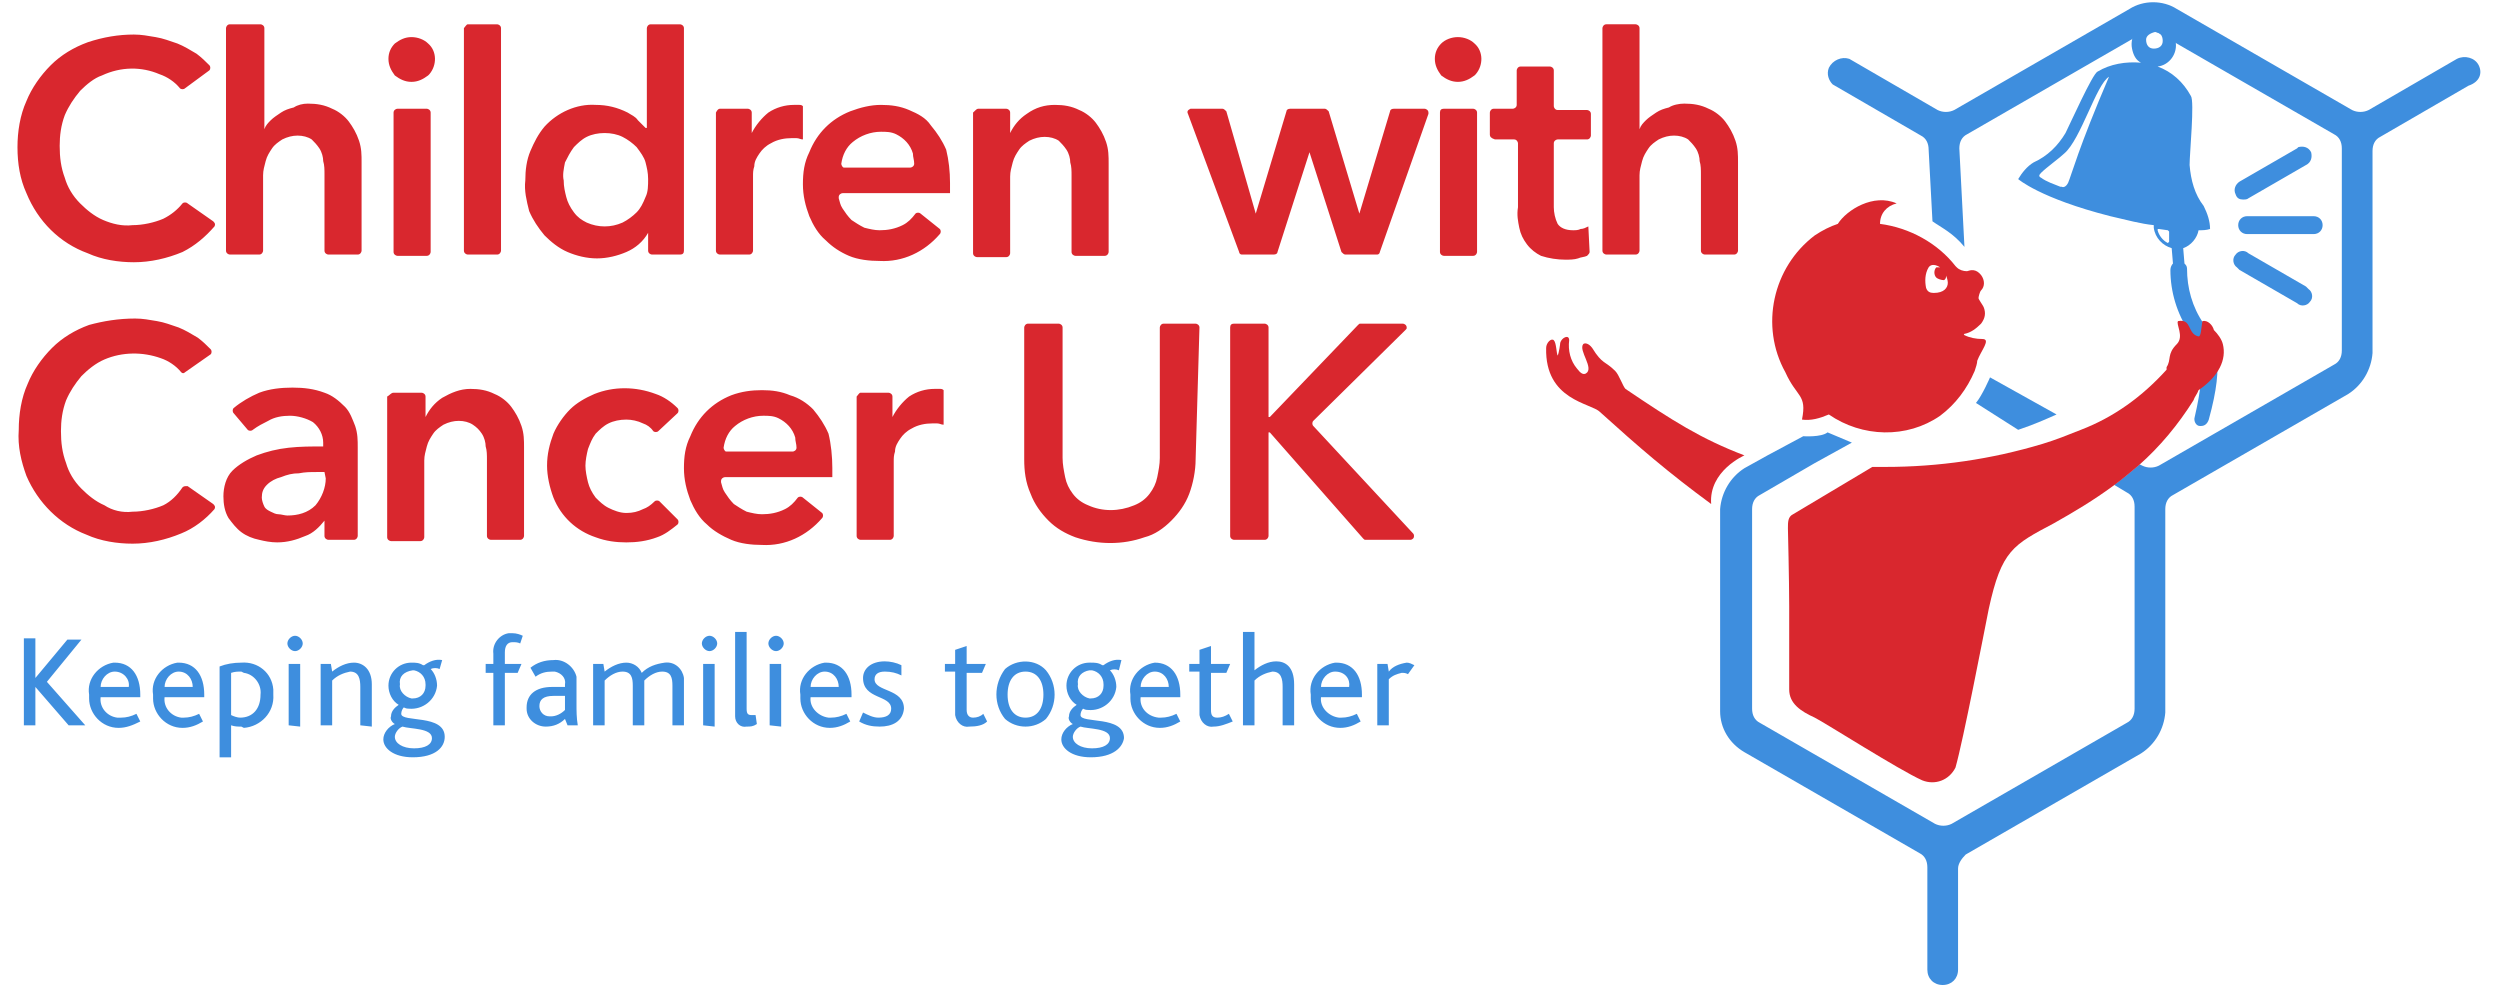 <svg height="985" viewBox="0 1.1 192.7 77" width="2500" xmlns="http://www.w3.org/2000/svg"><path d="m4 57.8-2.6-3v3h-.9v-6.8h.9v3.1l2.5-3h1.1l-2.7 3.3 3 3.4zm2.5-2.2c-.1.8.5 1.5 1.3 1.6h.3c.4 0 .8-.1 1.2-.3l.3.6c-.6.3-1.1.5-1.7.5-1.3 0-2.3-1.1-2.3-2.3v-.3c-.2-1.2.7-2.3 1.9-2.5h.1c1.3 0 2 1 2 2.5v.2zm1.1-2c-.6 0-1.1.6-1.1 1.2h2.2c.1-.6-.4-1.2-1.1-1.2zm3.9 2c-.1.8.5 1.5 1.3 1.6h.2c.4 0 .8-.1 1.2-.3l.3.6c-.5.3-1 .5-1.6.5-1.3 0-2.3-1.1-2.3-2.3v-.3c-.2-1.2.7-2.3 1.9-2.5h.1c1.3 0 2 1 2 2.5v.2zm1.1-2c-.6 0-1.1.6-1.1 1.2h2.2c0-.6-.4-1.2-1.1-1.2zm4.9 4.3c-.3 0-.5 0-.8-.1v2.5h-.9v-7.1c.5-.2 1.1-.3 1.7-.3 1.3-.1 2.4.8 2.5 2.1v.4c.1 1.4-1 2.5-2.3 2.6zm0-4.3c-.3 0-.5 0-.8.1v3.3c.2.1.5.2.7.2 1 0 1.6-.7 1.6-1.8.1-.8-.5-1.6-1.3-1.7zm4.8-2.2c0 .3-.3.6-.6.6s-.6-.3-.6-.6.3-.6.6-.6.6.3.6.6zm-1.1 6.4v-4.8h.9v4.9zm5.6 0v-3c0-.6-.1-1.2-.8-1.2-.5.1-1 .3-1.4.7v3.5h-.9v-4.8h.8l.1.6c.5-.4 1.1-.7 1.7-.7.7 0 1.4.5 1.4 1.7v3.3zm4.1 2.5c-1.5 0-2.3-.7-2.3-1.4 0-.5.4-1 .9-1.2-.2-.1-.4-.4-.3-.6 0-.4.3-.7.6-.9-.5-.3-.8-.9-.8-1.5 0-1 .8-1.8 1.8-1.8.3 0 .6 0 .9.2h.1c.4-.3.9-.5 1.4-.4l-.2.7c-.2-.1-.5-.1-.7 0 .3.3.5.8.5 1.3-.1 1.1-1.1 1.9-2.2 1.8-.1 0-.2 0-.4-.1-.1.1-.2.3-.2.5 0 .7 3.4 0 3.4 1.8 0 .8-.7 1.6-2.5 1.6zm-.8-2.4c-.3.1-.6.5-.6.8 0 .5.6.9 1.5.9s1.4-.3 1.4-.8c0-.8-1.7-.7-2.3-.9zm-.2-3.3c-.1.5.4 1 .9 1.1h.1c.6 0 1-.4 1-1v-.1c0-.6-.4-1-.9-1.1h-.1c-.7.1-1.1.5-1 1.1zm9.4-3.2c-.2-.1-.4-.1-.6-.1-.4 0-.6.3-.6.8v.9h1.3l-.3.7h-1v4.1h-.9v-4.1h-.6v-.7h.6v-.8c-.1-.8.5-1.5 1.2-1.6h.3c.3 0 .6.1.8.2zm3.7 6.4-.2-.5c-.4.4-.9.6-1.5.6-.8 0-1.5-.6-1.5-1.4v-.1c0-1 .7-1.6 2-1.6h1v-.2c.1-.5-.3-.9-.8-1h-.2c-.5 0-.9.1-1.3.4l-.4-.7c.5-.4 1.1-.6 1.8-.6.8-.1 1.6.5 1.8 1.3v2.1c0 .6 0 1.1.1 1.7zm-.2-2.3h-.9c-.8 0-1.1.3-1.1.8 0 .4.3.8.8.8h.1c.4 0 .8-.2 1.1-.5zm8.4 2.3v-3.1c0-.6-.1-1.1-.8-1.1-.5 0-1 .3-1.4.7v3.5h-.9v-3.1c0-.6-.1-1.1-.8-1.1-.5 0-1 .3-1.4.7v3.5h-.9v-4.8h.8l.1.6c.5-.4 1.1-.7 1.7-.7.5 0 1 .3 1.2.8.5-.5 1.1-.7 1.8-.8.8-.1 1.4.5 1.5 1.2v3.7zm3.5-6.4c0 .3-.3.6-.6.6s-.6-.3-.6-.6.3-.6.6-.6.6.3.6.6zm-1.1 6.4v-4.8h.9v4.9zm3.4.1c-.5.1-.9-.3-.9-.8v-6.6h.9v6c0 .4.1.5.4.5h.3l.1.7c-.3.2-.5.2-.8.2zm2.9-6.5c0 .3-.3.6-.6.6s-.6-.3-.6-.6.3-.6.6-.6.6.3.6.6zm-1.1 6.4v-4.8h.9v4.9zm3.2-2.2c-.1.8.6 1.5 1.4 1.6h.2c.4 0 .8-.1 1.2-.3l.3.6c-.5.3-1 .5-1.6.5-1.3 0-2.3-1.1-2.3-2.3v-.3c-.2-1.2.7-2.3 1.9-2.5h.1c1.3 0 2 1 2 2.5v.2zm1.1-2c-.6 0-1.1.6-1.1 1.2h2.2c0-.6-.4-1.2-1.1-1.2zm4.3 4.3c-.6 0-1.1-.1-1.6-.4l.3-.7c.4.2.8.4 1.2.4.6 0 1-.2 1-.7 0-1.1-2.2-.7-2.2-2.4 0-.7.6-1.3 1.7-1.3.4 0 .9.1 1.3.3v.8c-.4-.2-.8-.3-1.3-.3s-.8.2-.8.6c0 1 2.3.7 2.3 2.3-.1 1-.9 1.4-1.9 1.4zm7 0c-.5.1-1-.3-1.1-.9v-3.4h-.8v-.6h.8v-1.1l.9-.3v1.4h1.5l-.3.7h-1.2v2.9c0 .4.2.6.5.6s.6-.1.8-.3l.3.6c-.3.3-.8.4-1.4.4zm6-4.4c.9 1.1.9 2.7 0 3.8-.9.8-2.3.8-3.2 0-.9-1.1-.9-2.7 0-3.9.9-.8 2.4-.8 3.2.1zm-3 1.9c0 1.1.5 1.8 1.4 1.8s1.4-.7 1.4-1.8-.5-1.8-1.4-1.8-1.4.7-1.4 1.8zm6.5 4.9c-1.5 0-2.3-.7-2.3-1.4 0-.5.4-1 .9-1.2-.2-.1-.4-.4-.3-.6 0-.4.3-.7.6-.9-.5-.3-.8-.9-.8-1.5 0-1 .8-1.8 1.8-1.8h.1c.3 0 .6 0 .9.2h.1c.4-.3.9-.5 1.4-.4l-.2.8c-.2-.1-.5-.1-.7 0 .3.3.5.8.5 1.3-.1 1.1-1.1 1.9-2.2 1.8-.1 0-.2 0-.4-.1-.1.1-.2.3-.2.5 0 .7 3.4 0 3.4 1.8-.1.7-.8 1.5-2.6 1.5zm-.8-2.4c-.3.1-.6.5-.6.8 0 .5.6.9 1.5.9s1.4-.3 1.4-.8c0-.8-1.7-.7-2.3-.9zm-.2-3.3c-.1.5.4 1 .9 1.1h.1c.6 0 1-.4 1-1v-.1c0-.6-.4-1-.9-1.1h-.2c-.6.1-1 .5-.9 1.1zm4.9 1c-.1.8.5 1.5 1.4 1.6h.2c.4 0 .8-.1 1.2-.3l.3.6c-.5.3-1 .5-1.6.5-1.3 0-2.3-1.1-2.3-2.3v-.3c-.2-1.2.7-2.3 1.9-2.5 1.3 0 2 1 2 2.5v.2zm1.1-2c-.6 0-1.1.6-1.1 1.2h2.2c0-.6-.4-1.2-1.1-1.2zm4.6 4.3c-.5.1-1-.3-1.1-.9v-3.4h-.8v-.6h.8v-1.1l.9-.3v1.4h1.5l-.3.7h-1.2v2.9c0 .4.1.6.5.6.3 0 .6-.1.9-.3l.3.6c-.5.2-1 .4-1.5.4zm5.4-.1v-3c0-.6-.1-1.2-.8-1.2-.5.1-1 .3-1.4.7v3.5h-.9v-7.3h.9v3c.5-.4 1.1-.7 1.7-.7.7 0 1.4.4 1.4 1.8v3.2zm3-2.2c-.1.8.6 1.5 1.4 1.6h.2c.4 0 .8-.1 1.2-.3l.3.6c-.5.3-1 .5-1.6.5-1.3 0-2.3-1.1-2.3-2.3v-.3c-.2-1.2.7-2.3 1.9-2.5h.1c1.3 0 2 1 2 2.5v.2zm1.1-2c-.6 0-1.1.6-1.1 1.2h2.2c.1-.6-.3-1.2-1.1-1.2zm5.7.2c-.2-.1-.3-.1-.5-.1-.4.1-.7.2-1 .5v3.6h-.9v-4.8h.8l.1.6c.3-.4.8-.6 1.4-.7.2 0 .4.1.6.2z" fill="#3e8ede"/><path d="m13.1 8c-.1.1-.3.1-.4 0-.4-.5-1-.9-1.6-1.1-1.4-.6-3-.6-4.5.1-.6.2-1.2.7-1.7 1.2-.5.6-.9 1.2-1.2 1.9-.3.8-.4 1.6-.4 2.4 0 .9.1 1.7.4 2.5.2.7.6 1.4 1.2 2 .5.5 1.1 1 1.8 1.3s1.5.5 2.3.4c.8 0 1.7-.2 2.4-.5.6-.3 1.1-.7 1.5-1.2.1-.1.3-.1.4 0l2 1.4c.1.1.2.2.1.4-.7.8-1.5 1.5-2.5 2-1.2.5-2.5.8-3.8.8-1.2 0-2.5-.2-3.6-.7-2.2-.8-3.9-2.5-4.8-4.7-.5-1.1-.7-2.3-.7-3.6 0-1.2.2-2.5.7-3.6.4-1 1.1-2 1.9-2.8s1.8-1.4 2.9-1.8c1.2-.4 2.4-.6 3.6-.6.6 0 1.1.1 1.7.2s1.1.3 1.7.5c.5.2 1 .5 1.5.8.4.3.7.6 1 .9.1.1.1.3 0 .4zm9.6 1.2c.7 0 1.3.1 1.9.4.5.2 1 .6 1.3 1s.6.9.8 1.5.2 1.1.2 1.7v6.9c0 .1-.1.3-.3.3h-2.3c-.1 0-.3-.1-.3-.3v-6c0-.3 0-.7-.1-1 0-.3-.1-.7-.3-1s-.4-.5-.6-.7c-.3-.2-.7-.3-1.1-.3s-.8.1-1.2.3c-.3.2-.6.4-.8.7s-.4.6-.5 1-.2.7-.2 1.1v5.9c0 .1-.1.3-.3.3h-2.3c-.1 0-.3-.1-.3-.3v-17.4c0-.1.1-.3.3-.3h2.4c.1 0 .3.1.3.3v7.9c.1-.3.3-.5.5-.7s.5-.4.8-.6.6-.3 1-.4c.3-.2.7-.3 1.1-.3zm6.3-3.5c0-.5.2-.9.5-1.2.4-.3.8-.5 1.3-.5s1 .2 1.3.5c.7.6.7 1.7.1 2.4l-.1.1c-.4.3-.8.5-1.3.5s-.9-.2-1.3-.5c-.3-.4-.5-.8-.5-1.3zm.7 3.9h2.3c.1 0 .3.1.3.3v10.9c0 .1-.1.3-.3.3h-2.3c-.1 0-.3-.1-.3-.3v-10.9c0-.2.2-.3.3-.3zm5.5-6.6h2.3c.1 0 .3.1.3.3v17.4c0 .1-.1.3-.3.3h-2.3c-.1 0-.3-.1-.3-.3v-17.4c.1-.1.2-.3.3-.3zm16.6 18h-2.2c-.1 0-.3-.1-.3-.3v-1.4c-.4.7-1 1.2-1.7 1.5s-1.5.5-2.3.5-1.6-.2-2.3-.5-1.3-.8-1.8-1.3c-.5-.6-.9-1.2-1.2-1.9-.2-.8-.4-1.6-.3-2.4 0-.8.1-1.6.4-2.3s.6-1.3 1.1-1.9c1-1.1 2.5-1.8 4-1.7.9 0 1.7.2 2.5.6.3.2.6.3.8.6l.6.6h.1v-7.8c0-.1.1-.3.3-.3h2.3c.1 0 .3.1.3.3v17.4c0 .2-.1.3-.3.3zm-9.1-5.8c0 .5.1.9.2 1.3s.3.8.6 1.2.6.6 1 .8c.9.4 1.9.4 2.8 0 .4-.2.8-.5 1.1-.8s.5-.7.7-1.2c.2-.4.2-.9.2-1.4s-.1-.9-.2-1.3-.4-.8-.7-1.2c-.3-.3-.7-.6-1.1-.8s-.9-.3-1.4-.3-1 .1-1.4.3-.7.5-1 .8c-.3.4-.5.8-.7 1.2-.1.5-.2 1-.1 1.4zm12.2-5.6h2.2c.1 0 .3.1.3.3v1.6c.3-.6.8-1.2 1.3-1.6.6-.4 1.3-.6 2-.6h.4c.1 0 .2 0 .3.1v2.6c-.2 0-.3-.1-.5-.1h-.4c-.5 0-1.1.1-1.6.4-.4.2-.7.5-.9.8s-.4.6-.4 1c-.1.3-.1.5-.1.8v5.8c0 .1-.1.3-.3.3h-2.3c-.1 0-.3-.1-.3-.3v-10.8c.1-.2.2-.3.3-.3zm18 5.8v.8h-8.4c-.1 0-.3.1-.3.3v.1c.1.3.1.5.3.8s.4.6.7.9c.3.2.6.4 1 .6.4.1.8.2 1.2.2.6 0 1.2-.1 1.8-.4.4-.2.7-.5 1-.9.1-.1.3-.1.4 0l1.5 1.2c.1.1.1.3 0 .4-1.2 1.4-2.9 2.2-4.7 2.1-.8 0-1.7-.1-2.4-.4s-1.3-.7-1.8-1.2c-.6-.5-1-1.2-1.3-1.9-.3-.8-.5-1.6-.5-2.5s.1-1.7.5-2.5c.6-1.5 1.7-2.6 3.2-3.2.8-.3 1.6-.5 2.4-.5s1.5.1 2.2.4 1.3.6 1.7 1.2c.5.6.9 1.2 1.2 1.9.2.8.3 1.7.3 2.6zm-3.1-1.2c.1 0 .3-.1.3-.3 0-.3-.1-.5-.1-.8-.2-.7-.7-1.2-1.3-1.5-.4-.2-.8-.2-1.2-.2-.8 0-1.6.3-2.2.8-.5.4-.8 1-.9 1.7 0 .1.1.3.2.3zm5.3-4.6h2.2c.1 0 .3.1.3.3v1.6c.3-.6.7-1.1 1.3-1.5.7-.5 1.4-.7 2.2-.7.7 0 1.3.1 1.9.4.5.2 1 .6 1.3 1s.6.9.8 1.5.2 1.1.2 1.7v6.9c0 .1-.1.3-.3.3h-2.3c-.1 0-.3-.1-.3-.3v-6c0-.3 0-.7-.1-1 0-.3-.1-.7-.3-1s-.4-.5-.6-.7c-.3-.2-.7-.3-1.1-.3s-.8.1-1.2.3c-.3.2-.6.4-.8.7s-.4.6-.5 1-.2.7-.2 1.1v6c0 .1-.1.3-.3.3h-2.3c-.1 0-.3-.1-.3-.3v-11c.2-.2.3-.3.4-.3zm16.6 0h2.5c.1 0 .2.1.3.2l2.3 8 2.4-8c0-.1.1-.2.3-.2h2.7c.1 0 .2.1.3.2l2.4 8 2.4-8c0-.1.1-.2.3-.2h2.4c.1 0 .3.1.3.3v.1l-3.8 10.8c0 .1-.1.2-.2.2h-2.5c-.1 0-.2-.1-.3-.2l-2.5-7.8-2.5 7.8c0 .1-.1.2-.3.2h-2.5c-.1 0-.2-.1-.2-.2l-4-10.8c-.1-.2 0-.3.2-.4zm19.1-3.9c0-.5.2-.9.5-1.2s.8-.5 1.3-.5 1 .2 1.3.5c.7.6.7 1.7.1 2.4l-.1.1c-.4.3-.8.5-1.3.5s-.9-.2-1.3-.5c-.3-.4-.5-.8-.5-1.3zm.7 3.9h2.3c.1 0 .3.1.3.3v10.9c0 .1-.1.3-.3.3h-2.3c-.1 0-.3-.1-.3-.3v-10.9c0-.2.1-.3.3-.3zm3.6 2v-1.7c0-.1.1-.3.3-.3h1.5c.1 0 .3-.1.3-.3v-2.7c0-.1.1-.3.3-.3h2.3c.1 0 .3.1.3.3v2.8c0 .1.1.3.3.3h2.3c.1 0 .3.1.3.3v1.7c0 .1-.1.3-.3.3h-2.3c-.1 0-.3.1-.3.3v5c0 .4.1.9.3 1.3.2.3.6.5 1.2.5.2 0 .4 0 .6-.1.2 0 .4-.1.6-.2l.1 2c0 .1-.1.2-.2.3-.2.1-.5.1-.7.2-.3.1-.7.1-1 .1-.6 0-1.3-.1-1.9-.3-.4-.2-.8-.5-1.1-.9s-.5-.8-.6-1.3-.2-1-.1-1.6v-5c0-.1-.1-.3-.3-.3h-1.5c-.3-.1-.4-.2-.4-.4zm15.2-2.4c.7 0 1.3.1 1.9.4.5.2 1 .6 1.3 1s.6.9.8 1.5.2 1.1.2 1.7v6.9c0 .1-.1.3-.3.3h-2.3c-.1 0-.3-.1-.3-.3v-6c0-.3 0-.7-.1-1 0-.3-.1-.7-.3-1s-.4-.5-.6-.7c-.3-.2-.7-.3-1.1-.3s-.8.1-1.2.3c-.3.2-.6.4-.8.7s-.4.6-.5 1-.2.7-.2 1.1v5.9c0 .1-.1.3-.3.3h-2.3c-.1 0-.3-.1-.3-.3v-17.4c0-.1.1-.3.3-.3h2.3c.1 0 .3.1.3.3v7.9c.1-.3.3-.5.5-.7s.5-.4.8-.6.6-.3 1-.4c.3-.2.8-.3 1.2-.3zm-117.2 21c-.1.1-.2.1-.3 0-.4-.5-1-.9-1.6-1.1-1.4-.5-3-.5-4.4.1-.7.3-1.3.8-1.8 1.3-.5.6-.9 1.2-1.2 1.9-.3.8-.4 1.6-.4 2.4 0 .9.1 1.7.4 2.5.2.7.6 1.4 1.2 2 .5.5 1.1 1 1.8 1.3.6.4 1.4.6 2.2.5.8 0 1.7-.2 2.4-.5.6-.3 1.1-.8 1.5-1.4.1-.1.2-.1.4-.1l2 1.4c.1.1.2.2.1.4-.7.8-1.6 1.5-2.6 1.9-1.2.5-2.5.8-3.8.8-1.2 0-2.5-.2-3.6-.7-2.1-.8-3.8-2.5-4.7-4.6-.4-1.1-.7-2.3-.6-3.6 0-1.2.2-2.5.7-3.6.4-1 1.1-2 1.9-2.8s1.8-1.4 2.9-1.8c1.1-.3 2.3-.5 3.6-.5.6 0 1.1.1 1.7.2s1.1.3 1.7.5c.5.2 1 .5 1.5.8.4.3.7.6 1 .9.1.1.1.3 0 .4zm10.9 11.6c-.4.5-.9 1-1.5 1.2-.7.3-1.4.5-2.2.5-.5 0-1-.1-1.4-.2-.5-.1-1-.3-1.4-.6s-.7-.7-1-1.1c-.3-.5-.4-1.1-.4-1.7 0-.7.2-1.5.7-2s1.2-.9 1.9-1.2c.8-.3 1.6-.5 2.5-.6s1.8-.1 2.7-.1v-.3c0-.6-.3-1.2-.8-1.6-.5-.3-1.2-.5-1.8-.5s-1.2.1-1.7.4c-.4.2-.8.4-1.2.7-.1.1-.3.1-.4 0l-1.1-1.3c-.1-.1-.1-.3 0-.4.6-.5 1.3-.9 2-1.2.8-.3 1.7-.4 2.6-.4s1.7.1 2.5.4c.6.2 1.1.6 1.6 1.1.4.4.6 1 .8 1.5.2.6.2 1.1.2 1.7v6.9c0 .1-.1.3-.3.3h-2c-.1 0-.3-.1-.3-.3zm0-3.8h-.6c-.5 0-.9 0-1.4.1-.5 0-.9.1-1.4.3-.4.1-.8.3-1.1.6s-.4.6-.4 1c0 .2.1.5.2.7s.3.3.5.4.4.2.6.2.5.1.7.1c.8 0 1.6-.2 2.2-.8.5-.6.8-1.4.8-2.1zm39.7-.3v.7h-8.4c-.1 0-.3.1-.3.3v.1c.1.3.1.5.3.8s.4.6.7.9c.3.2.6.4 1 .6.4.1.8.2 1.2.2.6 0 1.2-.1 1.8-.4.4-.2.7-.5 1-.9.1-.1.3-.1.4 0l1.5 1.2c.1.1.1.3 0 .4-1.2 1.4-2.9 2.2-4.7 2.1-.8 0-1.7-.1-2.4-.4s-1.4-.7-1.9-1.2c-.6-.5-1-1.2-1.3-1.9-.3-.8-.5-1.6-.5-2.5s.1-1.7.5-2.5c.6-1.5 1.7-2.6 3.2-3.2.8-.3 1.6-.4 2.4-.4s1.5.1 2.2.4c.7.2 1.3.6 1.8 1.1.5.6.9 1.2 1.2 1.9.2.8.3 1.8.3 2.7zm-3.1-1.3c.1 0 .3-.1.3-.3 0-.3-.1-.5-.1-.8-.2-.7-.7-1.2-1.3-1.5-.4-.2-.8-.2-1.2-.2-.8 0-1.6.3-2.2.8-.5.4-.8 1-.9 1.7 0 .1.1.3.2.3zm-31.2-4.6h2.2c.1 0 .3.1.3.3v1.6c.3-.6.7-1.1 1.3-1.5.7-.4 1.4-.7 2.2-.7.7 0 1.3.1 1.9.4.5.2 1 .6 1.3 1s.6.9.8 1.5.2 1.1.2 1.7v6.9c0 .1-.1.3-.3.3h-2.3c-.1 0-.3-.1-.3-.3v-6c0-.3 0-.7-.1-1 0-.3-.1-.7-.3-1s-.4-.5-.7-.7-.7-.3-1.1-.3-.8.1-1.2.3c-.3.2-.6.4-.8.7s-.4.6-.5 1-.2.7-.2 1.1v6c0 .1-.1.3-.3.3h-2.3c-.1 0-.3-.1-.3-.3v-11c.2-.1.3-.3.5-.3zm20.7 3c-.1.1-.3.1-.4 0-.2-.3-.5-.5-.8-.6-.4-.2-.9-.3-1.3-.3-.5 0-1 .1-1.4.3s-.7.5-1 .8c-.3.4-.4.7-.6 1.2-.1.4-.2.9-.2 1.3s.1.9.2 1.3.3.8.6 1.2c.3.3.6.6 1 .8s.9.4 1.4.4.9-.1 1.3-.3c.3-.1.6-.3.9-.6.1-.1.3-.1.4 0l1.4 1.4c.1.1.1.3 0 .4-.5.4-1 .8-1.6 1-.8.3-1.6.4-2.4.4s-1.6-.1-2.4-.4c-1.5-.5-2.7-1.6-3.3-3.1-.3-.8-.5-1.7-.5-2.5 0-.9.2-1.7.5-2.5.3-.7.8-1.4 1.3-1.9s1.2-.9 1.9-1.2c1.5-.6 3.2-.6 4.8 0 .6.2 1.2.6 1.7 1.1.1.1.1.3 0 .4zm15.8-3h2.2c.1 0 .3.1.3.3v1.6c.3-.6.8-1.2 1.3-1.6.6-.4 1.3-.6 2-.6h.4c.1 0 .2 0 .3.1v2.7c-.2 0-.3-.1-.5-.1h-.4c-.5 0-1.1.1-1.6.4-.4.2-.7.5-.9.8s-.4.6-.4 1c-.1.3-.1.5-.1.8v5.8c0 .1-.1.3-.3.3h-2.3c-.1 0-.3-.1-.3-.3v-10.9c.1-.1.2-.3.3-.3zm26.2 5.2c0 .9-.2 1.9-.5 2.7s-.8 1.5-1.4 2.1-1.3 1.1-2.1 1.3c-1.7.6-3.6.6-5.4 0-.8-.3-1.5-.7-2.1-1.3s-1.1-1.3-1.4-2.1c-.4-.9-.5-1.8-.5-2.7v-10.3c0-.1.1-.3.3-.3h2.4c.1 0 .3.1.3.3v10.2c0 .5.1 1 .2 1.5s.3.9.6 1.3.7.7 1.2.9c1.1.5 2.4.5 3.6 0 .5-.2.9-.5 1.2-.9s.5-.8.6-1.3.2-1 .2-1.5v-10.2c0-.1.1-.3.3-.3h2.5c.1 0 .3.1.3.3zm3-10.6h2.4c.1 0 .3.1.3.3v7h.1l6.9-7.2c.1-.1.1-.1.2-.1h3.3c.1 0 .3.1.3.3 0 .1 0 .1-.1.2l-7.2 7.1c-.1.1-.1.3 0 .4l7.8 8.4c.1.1.1.3 0 .4 0 0-.1.1-.2.1h-3.5c-.1 0-.1 0-.2-.1l-7.3-8.3h-.1v8.1c0 .1-.1.3-.3.3h-2.4c-.1 0-.3-.1-.3-.3v-16.3c0-.2.1-.3.3-.3z" fill="#d9272e"/><path d="m170.9 26.4c-.9-1.3-1.3-2.8-1.3-4.3 0-.2-.1-.3-.2-.4l-.1-1.2c.6-.2 1.1-.8 1.2-1.4.3 0 .6 0 .9-.1 0-.6-.2-1.2-.5-1.8-.7-.9-1-2-1.1-3.2 0-.9.4-5 .1-5.4-.6-1.1-1.5-1.9-2.6-2.3.9-.1 1.6-1 1.4-2-.1-.9-1-1.6-2-1.4-.9.1-1.6 1-1.4 2 .1.5.3.9.7 1.1-1.2-.1-2.4.1-3.4.7-.4.2-2.1 4-2.5 4.8-.6 1-1.4 1.8-2.5 2.3-.5.3-.9.8-1.2 1.3 0 0 1.7 1.5 7.2 2.9 1.3.3 2.4.6 3.4.7v.2c.1.8.7 1.4 1.4 1.6l.1 1.2c-.1.1-.2.3-.2.5 0 1.7.5 3.4 1.5 4.9.8 1.3 1.4 2.3.4 6.6-.1.3.1.7.4.7h.1c.3 0 .5-.2.6-.5 1.3-4.7.5-6-.4-7.5zm-10.6-11c-.1.2-.3.4-.5.3h-.1c-.5-.2-1.1-.4-1.5-.7-.2-.1-.2-.2 0-.4.4-.4 1.5-1.2 1.8-1.5 1.3-1.1 2.5-5.4 3.5-6-2.4 5.6-2.9 7.6-3.2 8.3zm6.8-11.8c.4 0 .6.3.6.7s-.3.6-.7.6-.6-.3-.6-.7c0-.3.3-.5.7-.6zm1 16.5c-.4-.2-.7-.6-.8-1 0-.1 0-.1.1-.1l.7.1.1.1v.8zm11.4-2.1h-5.2c-.4 0-.7.3-.7.7s.3.7.7.7h5.2c.4 0 .7-.3.7-.7s-.3-.7-.7-.7zm-5.5-1.3c.1 0 .3 0 .4-.1l4.5-2.6c.4-.2.5-.6.4-1-.2-.4-.6-.5-1-.4l-.1.1-4.5 2.6c-.3.2-.5.6-.3 1 .1.3.3.4.6.4zm4.9 6.8-4.5-2.6c-.3-.3-.8-.2-1 .1-.3.3-.2.8.1 1l.1.1.1.1 4.5 2.6c.3.3.8.2 1-.1.3-.3.2-.8-.1-1l-.1-.1z" fill="#3e8ede"/><path d="m135 36.7c-3.4-1.3-5.6-2.7-9.3-5.2-.2-.2-.5-1.1-.8-1.4-.8-.8-1-.5-1.8-1.8-.3-.4-.6-.4-.7-.3-.4.5.9 1.9.2 2.3-.2.1-.4 0-.7-.4-.5-.6-.7-1.4-.6-2.2 0-.5-.6-.2-.7.2 0 .1-.1.8-.2 1-.1-.2-.1-1-.3-1.2s-.6.2-.6.6c-.1 4.1 3.5 4.3 4.2 5 3.1 2.8 5.3 4.7 8.7 7.2-.2-2.6 2.6-3.8 2.6-3.8z" fill="#d9272e"/><path d="m156.4 34.7c1.2-.4 2.1-.8 3-1.2l-5.2-2.9s-.6 1.4-1.1 2z" fill="#3e8ede"/><path d="m153.6 27.6c-.5 0-1-.1-1.4-.3 0 0-.1-.1 0-.1.5-.1.9-.4 1.3-.8.3-.4.4-.8.2-1.3-.1-.2-.4-.6-.4-.7s.1-.5.2-.6c.3-.3.3-.8 0-1.2-.4-.5-.8-.4-1.1-.3-.3 0-.6-.1-.8-.3l-.1-.1c-1.4-1.8-3.6-3-5.9-3.3 0-.8.5-1.4 1.3-1.6-1.8-.8-3.9.5-4.6 1.6-.6.2-1.2.5-1.8.9-3.3 2.5-4.3 7.1-2.3 10.7.9 2 1.7 1.7 1.3 3.7.7.1 1.4-.1 2.1-.4 2.6 1.8 6.1 1.9 8.7.1 1.2-.9 2.1-2.1 2.7-3.5.1-.3.2-.6.2-.8.3-.8 1.1-1.7.4-1.7zm-3.8-3.6c-.3 0-.5-.1-.6-.4-.1-.5-.1-1.1.2-1.6.2-.3.6-.2.9 0h-.3c-.2.2-.2.6 0 .8.1.1.4.2.6.2.2-.1.2-.4.1-.6v.1c.1.2.2.5.2.7 0 .4-.3.8-1.1.8z" fill="#d9272e"/><path d="m143.4 35.7-1.9-.8c-.5.4-1.9.3-1.9.3l-2.8 1.5-1.8 1c-1.1.7-1.8 1.9-1.9 3.2v15.8c0 1.3.7 2.5 1.9 3.2l13.7 7.9c.4.2.6.6.6 1.1v8c0 .7.5 1.2 1.2 1.2s1.2-.5 1.2-1.2v-7.9c0-.4.3-.8.6-1.1l13.7-7.9c1.1-.7 1.8-1.9 1.9-3.2v-15.9c0-.5.2-.9.6-1.1l13.7-7.9c1.1-.7 1.8-1.9 1.9-3.2v-15.8c0-.5.2-.9.6-1.1l6.9-4c.9-.3 1.1-1 .8-1.6s-1.1-.8-1.7-.5l-6.9 4c-.4.2-.9.2-1.3 0l-13.7-7.9c-1.1-.7-2.6-.7-3.7 0l-13.7 7.9c-.4.2-.9.2-1.3 0l-6.9-4c-.6-.2-1.3.1-1.6.7-.2.5 0 1 .3 1.3l6.9 4c.4.2.6.6.6 1.1l.3 5.6c.7.5 1.6.9 2.5 2l-.4-7.7c0-.5.2-.9.6-1.1l13.7-7.9c.4-.2.9-.2 1.3 0l13.7 7.9c.4.2.6.6.6 1.1v15.8c0 .5-.2.9-.6 1.1l-13.7 7.9c-.4.2-.9.2-1.3 0l-.2-.1c-.6.5-1.3 1.1-2 1.6l1 .6c.4.2.6.6.6 1.1v15.8c0 .5-.2.9-.6 1.1l-13.7 7.9c-.4.2-.9.2-1.3 0l-13.7-7.9c-.4-.2-.6-.6-.6-1.1v-15.6c0-.5.2-.9.6-1.1l4.3-2.5z" fill="#3e8ede"/><path d="m172.4 28c-.1-.4-.4-.8-.7-1.1-.1-.4-.5-.8-.9-.7-.1.6-.1 1.2-.3 1.2-.9-.2-.5-1.4-1.6-1.2-.2.2.5 1.2-.1 1.8-.8.8-.4 1.2-.8 1.8v.2c-1.9 2.1-4.1 3.7-6.7 4.7-1 .4-2 .8-3 1.1-4 1.2-8.1 1.8-12.3 1.8h-1l-6.2 3.7c-.4.2-.4.6-.4 1.1 0 0 .1 4.1.1 6.1v6.5c0 1.1.9 1.7 2 2.2.8.4 6.6 4.1 8.4 4.9 1 .4 2.1 0 2.6-1 .6-2.1 2.2-10.4 2.6-12.4 1-4.6 1.9-5 5.1-6.7 1.6-.9 3.1-1.8 4.6-2.9.7-.5 1.4-1.1 2-1.6 1.7-1.5 3.1-3.2 4.3-5.1.1-.3.3-.5.4-.8 1.6-1.1 2.2-2.4 1.9-3.6z" fill="#d9272e"/></svg>